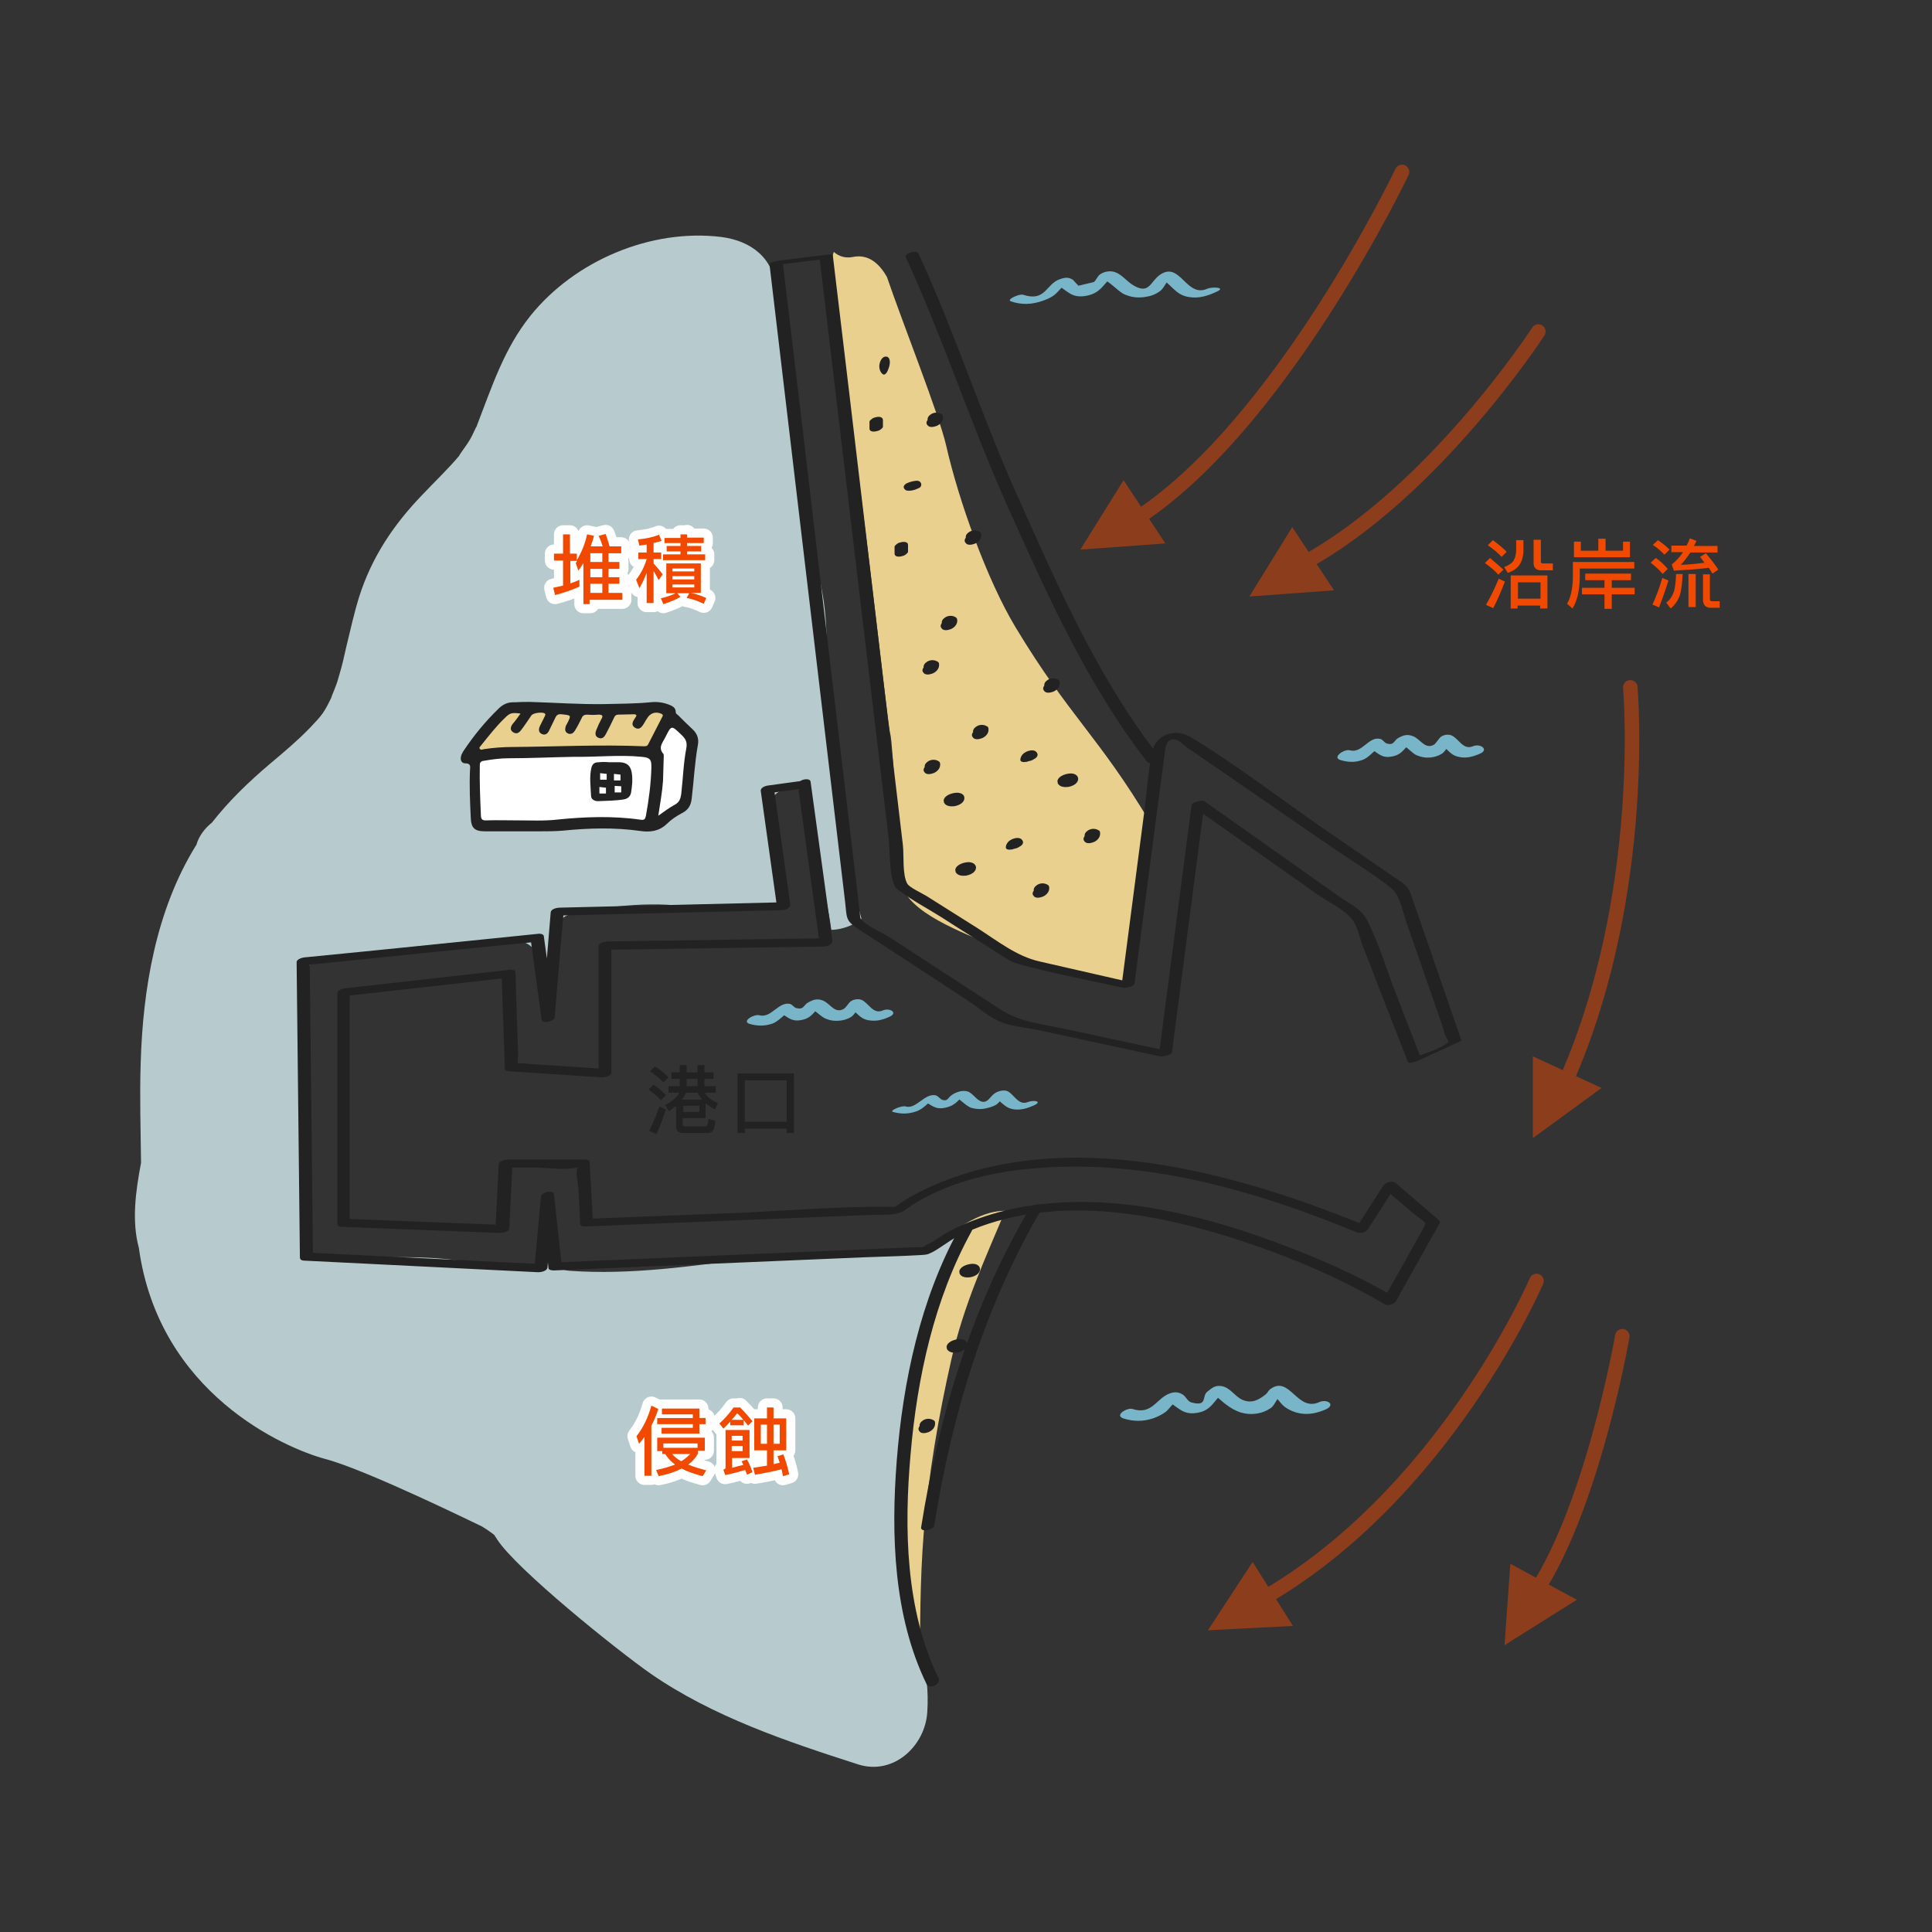 <?xml version="1.0" encoding="utf-8"?>
<!-- Generator: Adobe Illustrator 22.0.1, SVG Export Plug-In . SVG Version: 6.00 Build 0)  -->
<svg version="1.1" id="圖層_1" xmlns="http://www.w3.org/2000/svg" xmlns:xlink="http://www.w3.org/1999/xlink" x="0px" y="0px"
	 viewBox="0 0 531.5 531.5" style="enable-background:new 0 0 531.5 531.5;" xml:space="preserve">
<rect x="0" y="0" width="531.5" height="531.5" fill="#333333" stroke="none"/>
<style type="text/css">
	.st0{fill:#B6CACD;}
	.st1{fill:#FFFFFF;}
	.st2{fill:#E9D08E;}
	.st3{fill:#F14900;}
	.st4{fill:#FFFFFF;stroke:#000000;stroke-miterlimit:10;}
	.st5{fill:#F7F9FD;}
	.st6{fill:#606060;}
	.st7{fill:none;stroke:#F7F9FD;stroke-miterlimit:10;}
	.st8{fill:#222222;}
	.st9{fill:#2E313A;}
	.st10{fill:#F3F9F9;}
	.st11{fill:#141F2A;}
	.st12{fill:#17212C;}
	.st13{fill:#18222D;}
	.st14{fill:#E3EAEB;}
	.st15{fill:#DAE0E1;}
	.st16{fill:#FEFEFD;}
	.st17{fill:#FEFEFB;}
	.st18{fill:none;stroke:#FFFFFF;stroke-miterlimit:10;}
	.st19{enable-background:new    ;}
	.st20{fill:#628E94;}
	.st21{fill:#8CACB1;}
	.st22{fill:#B7CBCE;}
	.st23{fill:#B7CBCE;enable-background:new    ;}
	
		.st24{fill:none;stroke:#222222;stroke-width:12;stroke-linecap:round;stroke-linejoin:round;stroke-miterlimit:10;stroke-dasharray:10;}
	
		.st25{fill:none;stroke:#222222;stroke-width:4;stroke-linecap:round;stroke-linejoin:round;stroke-miterlimit:10;stroke-dasharray:10,20;}
	.st26{fill:#78B5C8;}
	.st27{opacity:0.77;}
	
		.st28{fill:none;stroke:#F14900;stroke-width:4;stroke-linecap:round;stroke-linejoin:round;stroke-miterlimit:10;stroke-dasharray:10,20;}
	.st29{opacity:0.46;}
	.st30{fill:none;stroke:#F14900;stroke-width:4;stroke-linecap:round;stroke-miterlimit:10;}
	.st31{fill:#FFFFFF;enable-background:new    ;}
	.st32{fill:#222222;stroke:#000000;stroke-width:4;stroke-miterlimit:10;}
	.st33{fill:#222222;stroke:#000000;stroke-width:5;stroke-miterlimit:10;}
	.st34{fill:#B6CACD;stroke:#FFFFFF;stroke-width:16;stroke-miterlimit:10;}
	.st35{fill:#CDDBDD;}
	.st36{fill:none;stroke:#F14900;stroke-width:3;stroke-miterlimit:10;}
	.st37{fill:#CF9479;}
	.st38{fill:#FFFFFF;stroke:#FFFFFF;stroke-width:5;stroke-linejoin:round;stroke-miterlimit:10;}
</style>
<g>
	<path class="st2" d="M279.4,172.6c-7.9-13.1-15.7-35-19.1-50c-2-8.7-11.9-33.5-16.3-46.4c-2.1-3.7-5.1-6.4-9.4-5.5
		c-2.1,0.4-3.9-0.2-5.2-1.4c-1.5,3.9-0.9,9.2-0.1,14c6.4,36.5,14.8,115.9,15.6,118.5c0.8,2.5,2.4,37.6,3,40.9
		c1.5,8.5,17.7,14,25,17.4c2,0.9,4,1.7,6,2.5c0.3,0.1,2,0.8,2.9,1.2c0.4,0.2,1.4,0.7,2.1,1.1c1.1,1,21.9,4.8,23.3,5.3
		c7.1,2.4,4.8-46.2,9.3-43.8C302.3,202.6,294.3,197.3,279.4,172.6z"/>
	<path class="st2" d="M311.3,263.5c0.2-0.3,0.3-0.6,0.4-0.9c-1.3-1.7-2.6-3.5-3.9-5.2C309,259.4,310.1,261.4,311.3,263.5z"/>
	<path class="st2" d="M276.4,333.1c-7.4,0-14.4,6-20.4,9.8c-1.4,0.9-2.8,1.1-4,0.8c-2.9,11.4-3.7,24.4-4.1,36.1
		c-0.8,19.5-0.9,56.8,5.2,80.3c0-12.7,0-25.5,1-38.1c1.3-16.3,4.1-32.4,7.6-47.9c3.4-15,9.2-27.6,14.8-40.9
		C276.4,333.1,276.4,333.1,276.4,333.1z"/>
	<path class="st22" d="M247.7,401.2c1.3-8.2,4.9-29.8,8.5-39.9c1.1-9.1,5.8-14.9,9.3-23.5c0.1-0.1,3.5-0.8,3.6-1
		c-1.1,0.6-8.4,3.4-9.6,4c-0.5,2.6-1.9,3.3-5.3,3.3c-17.7,0-29.4-0.3-47,2c-16.7,2.2-33.6,4.7-50.5,3.5c-5.6-0.4-7.1-6.9-4.5-10.2
		c-0.6,0-1.3,0-1.9,0c0.2,0.7,0.2,1.4,0.1,2.1c0.7,3.4-1.2,7.5-5.7,7.5c-1.6,0-2.8-0.5-3.8-1.3c-5.2,0.8-10.9-0.4-16-1.1
		c-11.6-1.4-23.9-0.4-35.7-0.4c-3.6,0-5.5-2.6-5.7-5.4c-0.1-0.5-0.2-1.1-0.2-1.7c0-22.2,1.5-44.4,1.6-66.6c-2-3.4-0.4-9.2,5-9.6
		c13.2-0.9,26.3-2.9,39.5-3.9c5.5-0.4,13.9-2.5,17.8,2.5c2.4,3.1,4,6.8,4.5,10.7c0.1,0,0.3,0,0.4-0.1c0.7-3.8,1.2-7.5,1.4-11.3
		c-2.4-3.1-0.5-8.4,3.5-9.3c11.2-2.4,23.6-3.8,35-1.6c7.9-0.8,15.8-1.1,23.6-0.9c-1.7-8.7-4-17.4-3.9-26.4c0.1-7.7,12.1-7.7,12,0.1
		c-0.2,11.3,3.5,22,5,33.1c1.1,0,2.2-0.2,3.3-0.5c1.9-0.5,3.6-1.4,5-2.5c-0.8-3.2-1.8-6.4-2.7-9.6c-1.6-5.8-2.3-11.7-2.9-17.7
		c-1.4-13.3-2.7-26.6-3.6-39.9c-0.4-6.7-0.2-13.6-1.2-20.3c-0.9-6-2.6-11.8-3.4-17.8c-0.8-5.8-1.6-11.4-3-17.2
		c-1.3-5.4-2.5-10.9-2-16.4c0.1-1.5,0.7-2.7,1.5-3.6l-4.9-27.2c-0.2-1.2-0.7-2.4-1.3-3.4c-0.6-8.6-6.7-13.4-15-14.5
		c-19.4-2.4-40.4,6.5-52.6,21.7c-7.2,9-10.5,19.3-14.6,29.9c-0.1,0.4-0.2,0.6-0.3,0.7c-0.1,0.1-0.1,0.2-0.2,0.4
		c-0.6,1.3-1.2,2.6-2,3.8c-0.4,0.7-2.8,3.9-2.4,3.6c-3.2,3.8-6.8,7.2-10.2,10.8c-7.9,8.2-13.9,17.1-17.4,28.1
		c-1.4,4.5-2.4,9.1-3.5,13.6c-0.6,2.7-1.2,5.4-2,8c-0.3,1.1-0.6,2.1-1,3.1c-0.1,0.4-1.8,4.3-0.9,2.5c-2.3,4.8-2.7,5.2-6.2,8.9
		c-3.4,3.5-7.2,6.7-10.9,9.8c-5.9,5-11.3,10.2-16,16.2c-2,1.6-3.6,3.7-4.3,6.2c0,0,0,0.1-0.1,0.1c-11,17.8-14.6,39.4-15.2,59.9
		c-0.3,9.1,0,18.3,0.1,27.4c-1.5,7.9-2.6,16-0.6,23.4c5.5,40,40.1,55.1,51.4,58.1c11.6,3.1,42.4,18.3,42.5,18.3
		c0.5,0.1,3.9,2.5,3.9,2.6c0.2,0.4,0.5,0.7,0.7,1.1c5.2,8.2,33.2,30.7,42.4,37.1c17.1,11.8,37.4,18.6,57,24.9
		c9.8,3.1,18.5-5.2,19-14.5C256.6,447.9,241.6,439.8,247.7,401.2z"/>
	<g>
		<g>
			<g>
				<path class="st8" d="M225.5,71.2c3.9,33.1,7.9,66.2,11.8,99.3c2.4,19.8,4.7,39.7,7.1,59.5c0.5,4,0.1,9.7,1.6,13.4
					c0.4,1,0.4,0.9,1.5,1.7c3.6,2.7,7.8,4.9,11.6,7.3c5.1,3.3,10.3,6.5,15.4,9.8c1.9,1.2,3.5,2.4,5.7,3c9.4,2.6,19.1,4.4,28.6,6.5
					c0.7,0.2,3.2-0.3,3.3-1.1c1.8-13.5,3.5-27,5.3-40.5c1-7.3,1.9-14.6,2.9-22c0.3-1.9,0.2-5.3,3.2-4.6c0.9,0.2,2.2,1.5,3,2.1
					c13.6,9.3,27.1,18.7,40.7,28c5.1,3.5,10.6,6.8,15.5,10.7c2.5,2,3.1,6.4,4.3,9.7c3.2,9.3,6.5,18.6,9.7,27.9
					c0.4,1.2,0.7,2.9,1.4,3.9c0.2,0.2,0.3,0.7,0.3,0.9c0.1,0.5,1.2-1,0.3-0.2c-2.6,2.3-7.4,3.4-10.6,4.9c0.9-0.1,1.9-0.2,2.8-0.3
					c-2.1-5.5-4.3-11-6.4-16.5c-2.8-7.1-5-14.8-8.5-21.6c-1.5-3-5.1-4.6-7.8-6.5c-7.2-5.1-14.4-10.2-21.6-15.3
					c-5.1-3.6-10.2-7.2-15.3-10.8c-0.6-0.4-3.4,0.3-3.5,1.1c-3,23-6,45.9-9,68.9c1.1-0.4,2.2-0.8,3.3-1.1c-9.5-2-19-4.1-28.5-6.1
					c-6.9-1.5-13.2-2-18.7-5.7c-10.1-6.6-20.3-13.2-30.4-19.8c-1.9-1.2-6.6-3.1-7.8-5.1c-0.1-0.2-0.2-2.1-0.3-2.7
					c-5.2-43.7-10.4-87.4-15.5-131.1c-1.9-15.6-3.7-31.2-5.6-46.9c-0.9,0.4-1.7,0.8-2.6,1.1c4.6-0.6,9.1-1.1,13.7-1.7
					c0.9-0.1,3.9-1.6,1.6-1.3c-4.6,0.6-9.1,1.1-13.7,1.7c-0.4,0.1-2.7,0.4-2.6,1.1c4.6,39.1,9.3,78.2,13.9,117.3
					c2.3,19.4,4.6,38.7,6.9,58.1c0.5,4.2,0,5,3.5,7.3c10,6.5,20,13,30,19.6c2.9,1.9,6,4.7,9.2,6c3.3,1.4,7.5,1.6,11,2.4
					c11,2.4,21.9,4.7,32.9,7.1c0.7,0.1,3.2-0.3,3.3-1.1c3-23,6-45.9,9-68.9c-1.2,0.4-2.3,0.7-3.5,1.1c11.3,8,22.7,16,34,24
					c2.9,2.1,8.3,4.7,10.2,7.4c1.4,1.9,2,5,2.8,7.2c1.6,4,3.2,8.1,4.7,12.1c2.6,6.6,5.1,13.1,7.7,19.7c0.3,0.7,2.4-0.1,2.8-0.3
					c3.7-1.7,7.4-3.4,11.1-5.1c0.1-0.1,0.9-0.4,0.8-0.6c-4.6-13.3-9.2-26.6-13.8-39.9c-1-2.9-2.7-3.5-5.3-5.3
					c-6.4-4.4-12.8-8.8-19.3-13.3c-12-8.3-23.7-17.4-36.2-24.9c-4-2.4-9.4-0.7-10.4,4c-1.2,5.6-1.5,11.6-2.3,17.3
					c-2.1,15.8-4.1,31.7-6.2,47.5c1.1-0.4,2.2-0.8,3.3-1.1c-8.6-2-17.2-3.9-25.8-5.9c-6.3-1.4-11.5-5.6-17.3-9.3
					c-4.6-2.9-9.2-5.8-13.8-8.7c-1.3-0.8-4.8-2.4-5.3-3.4c-1.4-2.4-0.9-7.8-1.2-10.5c-4.9-41.3-9.8-82.6-14.7-123.9
					c-1.5-12.8-3.1-25.7-4.6-38.5C229,69.7,225.4,70.4,225.5,71.2z"/>
			</g>
		</g>
		<g>
			<g>
				<path class="st8" d="M219.5,216c2,14.6,4,29.1,6,43.7c0.8-0.5,1.7-1.1,2.5-1.6c-20.3,0.3-40.5,0.6-60.8,0.9
					c-0.6,0-2.5,0.3-2.5,1.3c0,11.7,0,23.4,0,35.1c0.8-0.4,1.7-0.9,2.5-1.3c-4.1-0.3-8.2-0.5-12.4-0.8c-3-0.2-6.1-0.4-9.1-0.6
					c-0.9-0.1-1.9-0.2-2.8-0.2c-1.2,0.1-1.1-0.5-0.8,0.2c0.5,1.1,0.4-3.4,0.4-3.9c-0.1-2.9-0.2-5.8-0.3-8.6
					c-0.1-4.3-0.3-8.6-0.4-12.8c0-0.6-1.2-0.7-1.6-0.6c-15.1,1.7-30.3,3.4-45.4,5.1c-0.6,0.1-2,0.5-2,1.3c0,21.1,0,42.3,0,63.4
					c0,0.6,0.5,0.9,1.1,0.9c14.6,0.6,29.1,1.1,43.7,1.7c0.7,0,2.4-0.3,2.5-1.3c0.3-6,0.6-12,0.9-18c-0.8,0.4-1.7,0.9-2.5,1.3
					c2.8,0,5.5,0,8.3,0c3.6,0,8.5,0.8,12,0c0.2-0.1,0.8-0.1,1,0c-2.2-0.8-0.6-0.7-1,0.2c-0.5,1.1,0.2,4.1,0.3,5.3
					c0.2,3.4,0.4,6.7,0.5,10.1c0,0.6,1.2,0.6,1.6,0.6c26.3-1.1,52.7-2.1,79-3.2c2.7-0.1,5.9,0.3,8.3-1c0.7-0.4,2.6-1.9,3.9-2.6
					c10.1-5.9,22.1-8.5,33.6-9.3c29.9-2.3,59.9,6.4,87.2,17.7c1,0.4,2.5,0.1,3.1-0.8c2.6-4,5.1-8,7.7-12c-1.1,0.2-2.2,0.4-3.4,0.6
					c2.7,2.3,5.5,4.7,8.2,7c0.9,0.8,3.2,2.1,3.7,3.2c-0.4-1-0.4,0-1.1,1.2c-3.6,6.5-7.2,12.9-10.9,19.4c1-0.3,2.1-0.6,3.1-0.8
					c-10.4-6.1-21.6-11-32.8-15.1c-20.8-7.7-43.8-13.2-66.1-10.2c-5.2,0.7-10.4,1.9-15.4,3.7c-2.6,0.9-5.2,2-7.7,3.3
					c-2.4,1.2-4.7,3.2-7.2,4.2c0.3-0.1,0.2,0.1-0.3,0.3c-0.6,0.2-1.4,0.1-2,0.1c-2.4,0.1-4.7,0.2-7.1,0.3c-17.3,0.7-34.7,1.5-52,2.2
					c-13.4,0.6-26.7,1.1-40.1,1.7c0.5,0.2,1.1,0.4,1.6,0.6c-0.7-6.5-1.4-13-2.1-19.4c-0.1-1.3-3.5-0.5-3.6,0.7
					c-0.6,6.6-1.2,13.2-1.8,19.9c0.8-0.4,1.7-0.9,2.5-1.3c-21.5-1.1-43-2.1-64.5-3.2c0.4,0.3,0.8,0.6,1.1,0.9
					c-0.3-27.1-0.6-54.1-0.9-81.2c-0.7,0.4-1.4,0.9-2,1.3c21.5-2.2,42.9-4.4,64.4-6.5c-0.5-0.2-1.1-0.4-1.6-0.6c1,7.3,2,14.6,3,22
					c0.2,1.3,3.5,0.5,3.6-0.7c0.8-9.7,1.6-19.5,2.5-29.2c-0.8,0.4-1.7,0.9-2.5,1.3c20.8-0.5,41.5-1,62.3-1.5c0.9,0,2.6-0.4,2.5-1.6
					c-1.5-10.7-3-21.4-4.5-32.1c-0.7,0.5-1.3,1.1-2,1.6c3.4-0.5,6.8-0.9,10.2-1.4c1.8-0.2,2.9-2.6,0.4-2.2
					c-3.4,0.5-6.8,0.9-10.2,1.4c-0.8,0.1-2.2,0.6-2,1.6c1.5,10.7,3,21.4,4.5,32.1c0.8-0.5,1.7-1.1,2.5-1.6
					c-20.8,0.5-41.5,1-62.3,1.5c-0.7,0-2.4,0.3-2.5,1.3c-0.8,9.7-1.6,19.5-2.5,29.2c1.2-0.2,2.4-0.5,3.6-0.7c-1-7.3-2-14.6-3-22
					c-0.1-0.6-1.2-0.7-1.6-0.6c-21.5,2.2-42.9,4.4-64.4,6.5c-0.6,0.1-2,0.5-2,1.3c0.3,27.1,0.6,54.1,0.9,81.2c0,0.6,0.5,0.9,1.1,0.9
					c21.5,1.1,43,2.1,64.5,3.2c0.7,0,2.4-0.3,2.5-1.3c0.6-6.6,1.2-13.2,1.8-19.9c-1.2,0.2-2.4,0.5-3.6,0.7c0.7,6.5,1.4,13,2.1,19.4
					c0.1,0.6,1.2,0.6,1.6,0.6c28.3-1.2,56.6-2.4,84.9-3.6c5.1-0.2,10.3-0.3,15.4-0.6c1-0.1,1.8,0,2.8-0.4c2.6-1.1,5-3.3,7.6-4.6
					c2.9-1.5,5.8-2.7,8.9-3.7c22.3-7.2,47.2-2.5,68.9,4.6c13.7,4.5,27.4,10.2,39.9,17.6c0.9,0.5,2.6,0.1,3.1-0.8
					c4-7.1,8-14.3,12-21.4c0.1-0.2,0.2-0.6,0-0.8c-4-3.4-8-6.9-12-10.3c-0.9-0.8-2.7-0.3-3.4,0.6c-2.6,4-5.1,8-7.7,12
					c1-0.3,2.1-0.6,3.1-0.8c-36.1-14.8-82.5-27.8-120.3-10.7c-3,1.4-5.9,2.9-8.6,4.8c-0.4,0.3-1.4,0.8-1.6,1.2
					c0.6-1.2,2.5-0.6-0.3-0.6c-14.2-0.2-28.7,1.1-42.9,1.7c-13.6,0.5-27.2,1.1-40.8,1.6c0.5,0.2,1.1,0.4,1.6,0.6
					c-0.3-5.4-0.6-10.8-0.9-16.3c0-0.5-0.8-0.6-1.1-0.6c-7.1,0-14.3,0-21.4,0c-0.7,0-2.4,0.3-2.5,1.3c-0.3,6-0.6,12-0.9,18
					c0.8-0.4,1.7-0.9,2.5-1.3c-14.6-0.6-29.1-1.1-43.7-1.7c0.4,0.3,0.8,0.6,1.1,0.9c0-21.1,0-42.3,0-63.4c-0.7,0.4-1.4,0.9-2,1.3
					c15.1-1.7,30.3-3.4,45.4-5.1c-0.5-0.2-1.1-0.4-1.6-0.6c0.3,8.6,0.6,17.1,0.9,25.7c0,0.5,0.8,0.6,1.1,0.6
					c8.6,0.6,17.1,1.1,25.7,1.7c0.6,0,2.5-0.4,2.5-1.3c0-11.7,0-23.4,0-35.1c-0.8,0.4-1.7,0.9-2.5,1.3c20.3-0.3,40.5-0.6,60.8-0.9
					c0.9,0,2.6-0.4,2.5-1.6c-2-14.6-4-29.1-6-43.7C222.9,213.7,219.3,214.5,219.5,216z"/>
			</g>
		</g>
		<g>
			<g>
				<path class="st8" d="M249.2,70.8c10.4,22.6,18,46.3,28.2,69c11,24.4,21.7,48.5,38.2,69.8c0.7,1,4.2-0.3,3.3-1.4
					c-16.8-21.6-27.6-46.3-38.7-71.1c-10-22.1-17.3-45.2-27.5-67.3C252.2,68.6,248.7,69.7,249.2,70.8L249.2,70.8z"/>
			</g>
		</g>
		<g>
			<g>
				<path class="st8" d="M283.4,332.2c-16,27-25.1,57.1-30,88c-0.2,1.4,3.4,0.8,3.6-0.5c4.9-30.7,13.9-60.6,29.8-87.5
					C287.6,330.9,284,331.2,283.4,332.2L283.4,332.2z"/>
			</g>
		</g>
		<g>
			<g>
				<path class="st8" d="M263.8,338.2c-10.6,19.2-15.4,41.9-17.1,63.6c-1.6,20.4-0.9,42.8,8.2,61.5c0.7,1.5,4.1,0.1,3.3-1.6
					c-9.1-18.7-9.5-41.3-7.7-61.6c1.8-21,6.5-42.8,16.8-61.4C268.3,336.9,264.6,336.8,263.8,338.2L263.8,338.2z"/>
			</g>
		</g>
	</g>
	<g class="st19">
		<g>
			<path class="st26" d="M278.1,82.9c2.9,1,5.7,0.9,8.6-0.1c0.9-0.3,1.9-0.7,2.7-1.2c1.6-0.9,2.8-3.1,4.4-3.8
				c-1.1,0.1-2.2,0.3-3.3,0.4c3.2,1.7,4.1,3.9,8.2,3.2c4.2-0.7,4.8-3.3,7.7-5.8c-1.1,0.4-2.2,0.7-3.4,1.1c2,0.3,4.5,3.5,6.4,4.3
				c1.9,0.8,3.6,1,5.6,0.7c1.5-0.2,2.9-0.7,4.1-1.6c1.3-0.9,2.1-3.5,3.3-4c-1.1,0.1-2.2,0.3-3.3,0.4c3.1,1.5,4.1,4.6,7.9,5.2
				c2.7,0.5,5.3-0.3,7.8-1.5c2.6-1.2-1.4-1.3-2.6-0.8c-5.9,2.7-7.5-7.7-13.1-3.8c-2.7,1.9-2.9,5.5-7.3,2.9c-1.9-1.1-3.4-3.4-5.7-3.8
				c-1.2-0.2-2.5,0.1-3.5,0.8c-0.7,0.5-1.1,1.7-1.7,2.1c-1.4,0.3-2.8,0.7-4.2,1c-0.5-0.5-1-1-1.5-1.6c-1.2-0.8-2.2-0.7-3.6-0.2
				c-3.9,1.3-3.9,6.3-10.1,4.3C280.6,80.7,276.7,82.4,278.1,82.9L278.1,82.9z"/>
		</g>
	</g>
	<g class="st19">
		<g>
			<path class="st26" d="M309,390.2c2.8,0.9,5.5,0.9,8.2,0c1.2-0.4,2.4-1,3.5-1.8c1-0.8,2-2.5,3.1-3c-0.9,0-1.7,0.1-2.6,0.1
				c3,1.6,4.1,3.8,8,3.2c4.1-0.6,4.6-3.3,7.4-5.7c-0.9,0.3-1.7,0.6-2.6,0.9c0.7,0.1,2.4,1.9,3.2,2.4c1.3,1,2.6,1.8,4.2,2.3
				c1.4,0.4,2.8,0.5,4.2,0.3c1.5-0.2,3-0.8,4.2-1.7c0.9-0.7,2-3.4,2.7-3.7c-0.9,0-1.7,0.1-2.6,0.1c1.4,0.7,2.3,2.5,3.5,3.4
				c1.2,0.9,2.6,1.5,4.1,1.8c2.6,0.5,5-0.1,7.3-1.1c2.7-1.3,0.3-2.9-1.8-2c-6.2,2.9-8.2-7.6-13.6-3.5c-0.5,0.4-0.7,1-1.2,1.4
				c-1.9,1.5-3.8,2.6-6.4,1.5c-2.2-1-3.4-3.5-5.9-3.8c-1.7-0.2-2.4,0.5-3.7,1.5c-1.7,1.2,0.2,4.3-4.5,3c-1-0.3-1.5-1.7-2.4-2.2
				c-1.2-0.7-2.1-0.7-3.4-0.3c-3.8,1.3-4.9,6.1-10.4,4.3C310.1,387.2,306.5,389.3,309,390.2L309,390.2z"/>
		</g>
	</g>
	<g class="st19">
		<g>
			<path class="st26" d="M368.8,209.1c2,0.6,3.9,0.7,5.9,0c2.1-0.7,3-2.6,4.8-3.3c-0.9,0-1.7,0.1-2.6,0.1c2.4,1.3,3.1,2.8,6.1,2.2
				c2.8-0.5,3.4-2.4,5.3-4c-0.9,0.3-1.7,0.6-2.6,0.9c1.1,0.1,2.9,2.4,4.1,2.8c1.2,0.5,2.3,0.7,3.6,0.6c1.1-0.1,2.2-0.4,3.2-1
				c1.2-0.8,1.6-2.2,2.6-3c-1,0.1-2.1,0.2-3.1,0.3c2.1,1,2.5,2.9,5.1,3.5c2.1,0.5,3.9,0,5.8-0.8c2.8-1.1,0.3-3-1.8-2.1
				c-2.6,1.1-3.8-1.9-5.7-2.9c-0.9-0.5-2.3-0.3-3.1,0.3c-0.6,0.5-1.3,1.7-1.8,2.1c-2.5,1.5-3.7-1.3-5.7-2.2
				c-1.7-0.7-2.7-0.4-4.2,0.4c-1.3,0.7-1.1,2.2-3.3,1.5c-0.5-0.2-1-1-1.6-1.2c-3.3-0.9-5,4.1-8.5,3.1
				C369.8,206,366.3,208.4,368.8,209.1L368.8,209.1z"/>
		</g>
	</g>
	<g class="st19">
		<g>
			<path class="st26" d="M206.3,281.7c2.1,0.6,4.1,0.6,6.2-0.1c1.7-0.6,3.6-2.9,4.5-3.2c-0.9,0-1.7,0.1-2.6,0.1
				c2.3,1.2,3.2,2.7,6.1,2.1c2.8-0.5,3.4-2.3,5.3-4c-1,0.3-2,0.5-3.1,0.8c1.4,0.2,3.1,2.4,4.6,2.9c1.2,0.5,2.3,0.6,3.6,0.5
				c1.1-0.1,2.2-0.4,3.2-1c1.2-0.8,1.6-2.2,2.6-3c-1,0.1-2.1,0.3-3.1,0.4c2.2,1.1,2.7,3.1,5.5,3.5c2,0.3,3.6-0.1,5.4-0.9
				c2.8-1.1,0.3-2.7-1.7-1.8c-2.6,1.1-3.8-2-5.7-2.9c-0.9-0.4-2.3-0.2-3.1,0.4c-0.6,0.5-1.3,1.7-1.8,2c-2.5,1.5-3.7-1.3-5.7-2.2
				c-1.6-0.7-2.8-0.3-4.2,0.5c-1.3,0.7-1.1,2.1-3.3,1.5c-0.5-0.1-1-0.9-1.6-1.1c-3.2-0.8-5.2,4-8.5,3.1
				C207.5,278.9,203.8,281,206.3,281.7L206.3,281.7z"/>
		</g>
	</g>
	<path class="st8" d="M263.7,368.4c-1.1,0.1-3.1,0.7-3.3,2.1c0,0.1,0,0.2,0.1,0.3c0,0.1-0.1,0.2,0,0.3c0.5,1,1.8,1.1,2.8,1
		c1.2-0.2,2.9-0.9,2.8-2.4C265.9,368.6,264.6,368.3,263.7,368.4z"/>
	<path class="st8" d="M267.2,347.7c-1.1,0.1-3.1,0.7-3.3,2.1c0,0.1,0,0.2,0.1,0.3c0,0.1-0.1,0.2,0,0.3c0.5,1,1.8,1.1,2.8,1
		c1.2-0.2,2.9-0.9,2.8-2.4C269.4,347.9,268.2,347.6,267.2,347.7z"/>
	<path class="st8" d="M266.1,237.2c-1.1,0.1-3.1,0.7-3.3,2.1c0,0.1,0,0.2,0.1,0.3c0,0.1-0.1,0.2,0,0.3c0.5,1,1.8,1.1,2.8,1
		c1.2-0.2,2.9-0.9,2.8-2.4C268.3,237.4,267,237.1,266.1,237.2z"/>
	<path class="st8" d="M262.9,218.1c-1.1,0.1-3.1,0.7-3.3,2.1c0,0.1,0,0.2,0.1,0.3c0,0.1-0.1,0.2,0,0.3c0.5,1,1.8,1.1,2.8,1
		c1.2-0.2,2.9-0.9,2.8-2.4C265.2,218.3,263.9,218,262.9,218.1z"/>
	<path class="st8" d="M294.2,212.8c-1.1,0.1-3.1,0.7-3.3,2.1c0,0.1,0,0.2,0.1,0.3c0,0.1-0.1,0.2,0,0.3c0.5,1,1.8,1.1,2.8,1
		c1.2-0.2,2.9-0.9,2.8-2.4C296.4,213,295.2,212.7,294.2,212.8z"/>
	<path class="st8" d="M256.8,390.7c-1-0.6-2.3-0.5-3.2,0.3c-0.4,0.3-0.7,0.8-0.6,1.3c-0.3,0.4-0.5,0.9-0.1,1.4
		c0.5,0.8,1.7,0.6,2.5,0.3c0.8-0.3,1.6-1,1.8-1.9C257.3,391.5,257.3,390.9,256.8,390.7z"/>
	<path class="st8" d="M258.2,209.4c-1-0.6-2.3-0.5-3.2,0.3c-0.4,0.3-0.7,0.8-0.6,1.3c-0.3,0.4-0.5,0.9-0.1,1.4
		c0.5,0.8,1.7,0.6,2.5,0.3c0.8-0.3,1.6-1,1.8-1.9C258.7,210.2,258.7,209.7,258.2,209.4z"/>
	<path class="st8" d="M262.9,169.8c-1-0.6-2.3-0.5-3.2,0.3c-0.4,0.3-0.7,0.8-0.6,1.3c-0.3,0.4-0.5,0.9-0.1,1.4
		c0.5,0.8,1.7,0.6,2.5,0.3c0.8-0.3,1.6-1,1.8-1.9C263.4,170.7,263.4,170.1,262.9,169.8z"/>
	<path class="st8" d="M269.5,146.3c-1-0.6-2.3-0.5-3.2,0.3c-0.4,0.3-0.7,0.8-0.6,1.3c-0.3,0.4-0.5,0.9-0.1,1.4
		c0.5,0.8,1.7,0.6,2.5,0.3c0.8-0.3,1.6-1,1.8-1.9C269.9,147.1,270,146.5,269.5,146.3z"/>
	<path class="st8" d="M302.2,228.4c-1-0.6-2.3-0.5-3.2,0.3c-0.4,0.3-0.7,0.8-0.6,1.3c-0.3,0.4-0.5,0.9-0.1,1.4
		c0.5,0.8,1.7,0.6,2.5,0.3c0.8-0.3,1.6-1,1.8-1.9C302.7,229.2,302.7,228.6,302.2,228.4z"/>
	<path class="st8" d="M257.9,182c-1-0.6-2.3-0.5-3.2,0.3c-0.4,0.3-0.7,0.8-0.6,1.3c-0.3,0.4-0.5,0.9-0.1,1.4
		c0.5,0.8,1.7,0.6,2.5,0.3c0.8-0.3,1.6-1,1.8-1.9C258.4,182.8,258.4,182.2,257.9,182z"/>
	<path class="st8" d="M259,113.9c-1-0.6-2.3-0.5-3.2,0.3c-0.4,0.3-0.7,0.8-0.6,1.3c-0.3,0.4-0.5,0.9-0.1,1.4
		c0.5,0.8,1.7,0.6,2.5,0.3c0.8-0.3,1.6-1,1.8-1.9C259.4,114.8,259.5,114.2,259,113.9z"/>
	<path class="st8" d="M291.1,187c-1-0.6-2.3-0.5-3.2,0.3c-0.4,0.3-0.7,0.8-0.6,1.3c-0.3,0.4-0.5,0.9-0.1,1.4
		c0.5,0.8,1.7,0.6,2.5,0.3c0.8-0.3,1.6-1,1.8-1.9C291.5,187.9,291.6,187.3,291.1,187z"/>
	<path class="st8" d="M271.5,199.8c-1-0.6-2.3-0.5-3.2,0.3c-0.4,0.3-0.7,0.8-0.6,1.3c-0.3,0.4-0.5,0.9-0.1,1.4
		c0.5,0.8,1.7,0.6,2.5,0.3c0.8-0.3,1.6-1,1.8-1.9C272,200.6,272,200,271.5,199.8z"/>
	<path class="st8" d="M288.2,243.4c-1-0.6-2.3-0.5-3.2,0.3c-0.4,0.3-0.7,0.8-0.6,1.3c-0.3,0.4-0.5,0.9-0.1,1.4
		c0.5,0.8,1.7,0.6,2.5,0.3c0.8-0.3,1.6-1,1.8-1.9C288.7,244.2,288.7,243.7,288.2,243.4z"/>
	<path class="st8" d="M281.2,231.1c-0.7-1-2.4-0.5-3.2,0c-0.7,0.4-1.2,1.1-1.3,1.9c-0.1,0.8,1,0.8,1.5,0.7c0.3,0,0.5-0.1,0.8-0.2
		c0.6-0.1,1.1-0.3,1.5-0.6C281.2,232.6,281.8,231.8,281.2,231.1z"/>
	<path class="st8" d="M285.2,207c-0.7-1-2.4-0.5-3.2,0c-0.7,0.4-1.2,1.1-1.3,1.9c-0.1,0.8,1,0.8,1.5,0.7c0.3,0,0.5-0.1,0.8-0.2
		c0.6-0.1,1.1-0.3,1.5-0.6C285.2,208.5,285.8,207.7,285.2,207z"/>
	<path class="st8" d="M243.6,98.1c-1.2,0.1-1.7,1.8-1.7,2.7c0,0.8,0.3,1.6,0.9,2.1c0.6,0.5,1.2-0.4,1.4-0.9c0.1-0.2,0.2-0.5,0.3-0.8
		c0.2-0.5,0.3-1.1,0.3-1.6C244.8,98.9,244.5,98,243.6,98.1z"/>
	<path class="st8" d="M253.4,133c-0.3-0.8-1.1-0.8-1.7-0.7c-0.7,0.1-1.5,0.3-2.1,0.6c-0.3,0.1-0.6,0.3-0.8,0.6
		c-0.4,0.4-0.1,1,0.3,1.3c0.3,0.2,0.7,0.2,1,0.2c0.9,0,1.8-0.3,2.6-0.7C253.1,134.2,253.6,133.7,253.4,133z"/>
	<path class="st8" d="M241.3,114.7c-0.5,0.1-1,0.2-1.4,0.5c-0.2,0.2-0.7,0.5-0.7,0.8v1.9c0,0.8,0.9,0.9,1.6,0.8
		c0.5-0.1,1-0.2,1.4-0.5c0.2-0.2,0.7-0.5,0.7-0.8v-1.9C242.8,114.7,241.9,114.6,241.3,114.7z"/>
	<path class="st8" d="M248.2,149.1c-0.5,0.1-1,0.2-1.4,0.5c-0.2,0.2-0.7,0.5-0.7,0.8v1.9c0,0.8,0.9,0.9,1.6,0.8
		c0.5-0.1,1-0.2,1.4-0.5c0.2-0.2,0.7-0.5,0.7-0.8v-1.9C249.8,149.1,248.8,149,248.2,149.1z"/>
	<g class="st29">
		<g>
			<path class="st30" d="M448.5,189.1c0,0,5.5,62.4-21.1,115.5"/>
			<polygon class="st3" points="440.6,299.3 421.7,290.6 421.7,313.1 			"/>
		</g>
		<g>
			<path class="st30" d="M422.7,352.4c0,0-25.3,59-75.9,87.7"/>
			<polygon class="st3" points="355.7,447.3 344.6,429.7 332.3,448.5 			"/>
		</g>
		<g>
			<path class="st30" d="M446.3,367.6c0,0-8.4,48.9-25.3,72.5"/>
			<polygon class="st3" points="433.8,440.1 415.5,430.2 413.9,452.6 			"/>
		</g>
		<g>
			<path class="st30" d="M423.2,91.2c0,0-28.7,44.3-64.9,63.9"/>
			<polygon class="st3" points="367,162.4 355.5,145 343.7,164.1 			"/>
		</g>
		<g>
			<path class="st30" d="M385.7,47.3c0,0-33.7,70.8-74.2,96.1"/>
			<polygon class="st3" points="320.6,149.5 309.1,132.1 297.2,151.2 			"/>
		</g>
	</g>
	<g>
		<path class="st3" d="M413.6,156.7l-1.4,1.4c-0.9-1-2.1-2.1-3.7-3.2l1.4-1.4C411.3,154.7,412.5,155.7,413.6,156.7z M414,160
			c-1,2.6-2,5-3.2,7.3l-2-0.9c1.3-2.3,2.5-4.7,3.5-7.2L414,160z M414.5,151.8l-1.4,1.4c-0.9-1-2.2-2.1-3.8-3.2l1.4-1.4
			C412.2,149.7,413.5,150.8,414.5,151.8z M419.1,148.6v2.7c0,1.7-0.4,3.1-1.1,4.1c-0.7,1-1.7,1.7-3.2,2.2l-1-1.6
			c1.3-0.5,2.2-1.1,2.6-1.8c0.4-0.7,0.7-1.7,0.7-2.9v-2.7H419.1z M425.7,167.4h-2v-0.8h-6.2v0.8h-1.9v-9.1h10.1V167.4z M423.8,164.7
			v-4.5h-6.2v4.5H423.8z M423.9,148.6v5.9c0,0.4,0.2,0.5,0.7,0.5h2.6v1.9H424c-1.4,0-2.1-0.7-2.1-2v-6.4H423.9z"/>
		<path class="st3" d="M449.6,156.4h-15v2.8c-0.1,3.4-0.7,6.1-2,8.2l-1.5-1.3c1-1.7,1.5-4,1.6-6.9v-4.6h16.9V156.4z M441.7,148.2
			v3.3h4.8V149h1.9v4.3h-15.4V149h1.9v2.5h4.8v-3.3H441.7z M448.7,157.8v1.8h-5.3v2.1h6.3v1.8h-6.3v4h-2v-4h-6.2v-1.8h6.2v-2.1h-5.3
			v-1.8H448.7z"/>
		<path class="st3" d="M458.8,156.5l-1.4,1.4c-0.8-1-1.9-2-3.3-3.1l1.4-1.3C456.9,154.4,457.9,155.5,458.8,156.5z M459,159.7
			c-0.8,2.6-1.7,5.1-2.6,7.4l-1.8-0.8c1.1-2.4,2-4.8,2.7-7.3L459,159.7z M459.3,151.2l-1.4,1.4c-0.8-0.8-1.8-1.8-3.2-2.7l1.4-1.3
			C457.3,149.4,458.4,150.3,459.3,151.2z M462.9,157.9c-0.1,2.7-0.4,4.7-0.8,6c-0.5,1.3-1.3,2.5-2.5,3.5l-1.2-1.6
			c1-0.8,1.6-1.7,2-2.8c0.4-1,0.6-2.7,0.7-5.1H462.9z M466.7,148.8c-0.2,0.5-0.5,1-0.7,1.4h6.5v1.8H465c-0.8,1.3-1.7,2.4-2.6,3.4
			c2.2-0.1,4.4-0.3,6.5-0.6c-0.4-0.5-0.8-1.1-1.2-1.6l1.6-1c1.4,1.7,2.6,3.2,3.4,4.5l-1.6,1.1c-0.3-0.5-0.6-1-1-1.6
			c-3.1,0.4-6.3,0.6-9.6,0.8l-0.6-1.7c1.1-0.9,2.2-2,3.1-3.4h-3.2v-1.8h4.2c0.3-0.6,0.6-1.3,0.9-2L466.7,148.8z M466.5,157.9v9.1h-2
			v-9.1H466.5z M468.5,164.9v-6.9h1.9v6.7c0,0.4,0.1,0.7,0.5,0.7h2.2v1.8h-2.7C469.1,167.1,468.5,166.3,468.5,164.9z"/>
	</g>
	<g class="st19">
		<g>
			<path class="st26" d="M245.7,305.9c2.1,0.6,4.1,0.6,6.2-0.1c2.3-0.7,3.4-2.7,5.3-3.5c-1.1,0.1-2.2,0.3-3.3,0.4
				c2.4,1.3,3.3,2.7,6.3,2c3-0.7,3.5-2.3,5.6-4.1c-1.3,0.3-2.5,0.7-3.8,1c1.9,0.2,3.4,2.6,5.3,3.2c1.2,0.3,2.3,0.4,3.5,0.2
				c1-0.2,2.2-0.5,3.1-1c1.4-0.8,1.7-2.3,2.9-3.1c-1.2,0.2-2.5,0.4-3.7,0.7c2.3,1.1,3.1,3.3,6,3.6c1.8,0.2,3.5-0.3,5.1-1
				c2.9-1.2,0.2-1.7-1.5-1c-2.5,1-3.8-2.2-5.5-3c-1-0.5-2.9,0-3.7,0.7c-1.1,0.8-1.7,2.4-3.2,2.2c-1.5-0.2-2.6-2.3-4-2.8
				c-1.5-0.5-3.2,0.1-4.4,0.9c-1.2,0.8-1.1,1.8-2.6,1.4c-0.7-0.2-1.1-1.1-2-1.3c-3-0.5-5.3,3.9-8.1,3.1
				C248.2,304,244.4,305.6,245.7,305.9L245.7,305.9z"/>
		</g>
	</g>
	<g>
		<g>
			<path class="st8" d="M183.2,301.3l-1.4,1.4c-0.8-1-2-1.9-3.4-3l1.4-1.3C181.2,299.3,182.3,300.3,183.2,301.3z M183.2,305.2
				c-0.8,2.4-1.6,4.7-2.6,6.8l-2-0.9c1.1-2.2,2-4.4,2.8-6.7L183.2,305.2z M183.9,296.4l-1.4,1.4c-0.9-1-2.1-2-3.7-3.1l1.4-1.3
				C181.7,294.3,182.9,295.3,183.9,296.4z M187,295v-2h1.9v2h3v-2h1.9v2h2.5v1.8h-2.5v2h3.1v1.8h-3.1c0.8,1.2,2.1,2.2,3.7,2.9
				l-0.8,1.7c-1-0.5-1.9-1.1-2.6-1.7v4.1h-6.3v1.6c0,0.5,0.3,0.7,0.8,0.7h5.3c0.4,0,0.6-0.2,0.7-0.4c0.1-0.2,0.2-0.8,0.3-1.7
				l1.9,0.6c-0.1,1-0.3,1.8-0.4,2.2c-0.3,0.7-0.9,1.1-1.8,1.1H188c-1.3,0-2-0.6-2-1.8v-5.7c-0.6,0.5-1.3,1-2,1.5l-1-1.7
				c1.9-1,3.2-2.2,3.9-3.4h-3v-1.8h3.1v-2h-2.3V295H187z M193.2,302.5c-0.5-0.6-1-1.2-1.3-1.9h-3.2c-0.3,0.7-0.7,1.3-1.1,1.9H193.2z
				 M192.4,305.9v-1.7h-4.4v1.7H192.4z M191.9,298.8v-2h-3v2H191.9z"/>
			<path class="st8" d="M218.4,311.7h-2v-1.2h-11.5v1.2h-2v-16.4h15.5V311.7z M216.4,308.6v-11.4h-11.5v11.4H216.4z"/>
		</g>
	</g>
	<g>
		<g>
			<path class="st38" d="M162.4,166.2h-1.9v-11.3c-0.4,0.7-0.9,1.4-1.4,2.1l-0.7-2.1c0.1-0.2,0.2-0.4,0.4-0.6h-1.9v6.2
				c0.9-0.3,1.7-0.6,2.5-1v1.9c-2.1,0.9-4.3,1.7-6.7,2.3l-0.5-2c0.9-0.2,1.8-0.4,2.7-0.6v-6.9h-2.5v-1.9h2.5v-5.3h1.9v5.3h1.9v1.8
				c1.3-2.2,2.3-4.6,2.8-7.1l1.9,0.4c-0.2,1-0.6,2-0.9,2.9h3.3c-0.3-1-0.7-2-1.1-2.9l1.9-0.5c0.5,1.3,0.8,2.4,1.1,3.4h3.2v1.9h-3.5
				v2.4h3v1.9h-3v2.3h3v1.8h-3v2.5h3.8v1.9h-9V166.2z M162.4,152.2v2.4h3.3v-2.4H162.4z M162.4,158.8h3.3v-2.3h-3.3V158.8z
				 M162.4,163.1h3.3v-2.5h-3.3V163.1z"/>
			<path class="st38" d="M177.9,152.1v-2.3c-0.7,0.1-1.3,0.2-2,0.3l-0.4-1.7c2.2-0.2,4.1-0.6,5.8-1.3l0.7,1.7
				c-0.7,0.2-1.4,0.4-2.2,0.6v2.6h2.1v1.8h-2.1v1.2c0.8,0.9,1.7,1.9,2.5,3l-1.1,1.6c-0.5-1-1-1.9-1.4-2.5v8.8h-1.9v-8.3
				c-0.6,1.5-1.2,2.9-2,4.2l-0.9-2.3c1.3-1.7,2.3-3.6,2.9-5.7h-2.3v-1.8H177.9z M192.8,154.9v8.2h-2.7c1.4,0.3,2.8,0.8,4.2,1.4
				l-0.7,1.6c-1.5-0.7-3-1.3-4.7-1.6l0.7-1.3h-3.3l0.9,1c-1.3,0.8-2.9,1.4-4.7,2l-0.7-1.6c1.7-0.4,3-0.9,4.1-1.4h-2.6v-8.2H192.8z
				 M189,146.9v1h4.6v1.5H189v0.8h3.9v1.5H189v0.8h5v1.6h-11.6v-1.6h4.8v-0.8h-3.8v-1.5h3.8v-0.8h-4.4V148h4.4v-1H189z M191,157.2
				v-0.8h-6v0.8H191z M191,159.4v-0.9h-6v0.9H191z M191,160.8h-6v0.8h6V160.8z"/>
		</g>
		<g>
			<g>
				<path class="st3" d="M162.4,166.2h-1.9v-11.3c-0.4,0.7-0.9,1.4-1.4,2.1l-0.7-2.1c0.1-0.2,0.2-0.4,0.4-0.6h-1.9v6.2
					c0.9-0.3,1.7-0.6,2.5-1v1.9c-2.1,0.9-4.3,1.7-6.7,2.3l-0.5-2c0.9-0.2,1.8-0.4,2.7-0.6v-6.9h-2.5v-1.9h2.5v-5.3h1.9v5.3h1.9v1.8
					c1.3-2.2,2.3-4.6,2.8-7.1l1.9,0.4c-0.2,1-0.6,2-0.9,2.9h3.3c-0.3-1-0.7-2-1.1-2.9l1.9-0.5c0.5,1.3,0.8,2.4,1.1,3.4h3.2v1.9h-3.5
					v2.4h3v1.9h-3v2.3h3v1.8h-3v2.5h3.8v1.9h-9V166.2z M162.4,152.2v2.4h3.3v-2.4H162.4z M162.4,158.8h3.3v-2.3h-3.3V158.8z
					 M162.4,163.1h3.3v-2.5h-3.3V163.1z"/>
				<path class="st3" d="M177.9,152.1v-2.3c-0.7,0.1-1.3,0.2-2,0.3l-0.4-1.7c2.2-0.2,4.1-0.6,5.8-1.3l0.7,1.7
					c-0.7,0.2-1.4,0.4-2.2,0.6v2.6h2.1v1.8h-2.1v1.2c0.8,0.9,1.7,1.9,2.5,3l-1.1,1.6c-0.5-1-1-1.9-1.4-2.5v8.8h-1.9v-8.3
					c-0.6,1.5-1.2,2.9-2,4.2l-0.9-2.3c1.3-1.7,2.3-3.6,2.9-5.7h-2.3v-1.8H177.9z M192.8,154.9v8.2h-2.7c1.4,0.3,2.8,0.8,4.2,1.4
					l-0.7,1.6c-1.5-0.7-3-1.3-4.7-1.6l0.7-1.3h-3.3l0.9,1c-1.3,0.8-2.9,1.4-4.7,2l-0.7-1.6c1.7-0.4,3-0.9,4.1-1.4h-2.6v-8.2H192.8z
					 M189,146.9v1h4.6v1.5H189v0.8h3.9v1.5H189v0.8h5v1.6h-11.6v-1.6h4.8v-0.8h-3.8v-1.5h3.8v-0.8h-4.4V148h4.4v-1H189z M191,157.2
					v-0.8h-6v0.8H191z M191,159.4v-0.9h-6v0.9H191z M191,160.8h-6v0.8h6V160.8z"/>
			</g>
		</g>
	</g>
	<g>
		<g>
			<path class="st38" d="M181.1,387.6c-0.5,1.6-1.1,3.1-1.9,4.6v13.8h-1.9v-10.7c-0.5,0.7-1,1.3-1.5,1.9l-0.7-2.1
				c1.9-2.4,3.2-5.2,4.1-8.4L181.1,387.6z M193.8,399.1H192v0.8c-0.6,1.1-1.5,2.2-2.7,3c1.4,0.6,3.1,1.1,5,1.6l-1,1.6
				c-2.3-0.6-4.3-1.3-5.8-2.1c-1.7,0.9-3.8,1.6-6.3,2.1l-0.7-1.7c2-0.4,3.7-0.9,5.2-1.5c-1.2-0.9-2.1-1.9-2.7-2.9h-0.8v-0.8h-1.4
				v-3.7h13.1V399.1z M190.6,390.2v-1.1h-8.5v-1.6h10.3v2.6h1.7v1.7h-1.7v2.6H182v-1.6h8.6v-1h-9.8v-1.7H190.6z M191.9,398.3v-1.2
				h-9.4v1.2H191.9z M187.4,402c1-0.6,1.8-1.3,2.5-2h-5C185.5,400.7,186.3,401.4,187.4,402z"/>
			<path class="st38" d="M203.5,387.1c1.2,1.2,2.4,2.5,3.5,3.9l-1.2,1.2c-0.5-0.6-0.9-1.1-1.2-1.5v1.4h-3.7v-1
				c-0.6,0.6-1.2,1.3-1.9,1.9l-1.1-1.4c1.4-1.2,2.7-2.7,3.9-4.4H203.5z M207,405l-1.5,0.7c-0.2-0.5-0.3-0.9-0.5-1.3
				c-1.7,0.5-3.5,1-5.5,1.4l-0.5-1.5c0.4-0.1,0.6-0.3,0.6-0.5v-10.4h6.6v7.7h-4.8v2.7c1.1-0.3,2.2-0.6,3.1-0.8
				c-0.2-0.4-0.3-0.7-0.5-1l1.5-0.5C206,402.4,206.6,403.7,207,405z M204.3,395h-3v1.3h3V395z M201.3,399.2h3v-1.4h-3V399.2z
				 M204.5,390.6c-0.6-0.7-1.2-1.4-1.7-1.8c-0.5,0.6-1,1.2-1.5,1.8H204.5z M211,390.2v-3h1.8v3h3.5v8.8h-3.5v3.8
				c0.6-0.1,1.1-0.3,1.7-0.4c-0.2-0.6-0.4-1.2-0.6-1.8l1.6-0.5c0.6,1.6,1.2,3.4,1.6,5.5l-1.7,0.5c-0.1-0.7-0.3-1.3-0.4-1.9
				c-2.3,0.6-4.8,1.1-7.3,1.5l-0.5-1.9c1.3-0.2,2.5-0.4,3.8-0.6V399h-3.5v-8.8H211z M211,391.9h-1.7v5.3h1.7V391.9z M214.5,391.9
				h-1.7v5.3h1.7V391.9z"/>
		</g>
		<g>
			<g>
				<path class="st3" d="M181.1,387.6c-0.5,1.6-1.1,3.1-1.9,4.6v13.8h-1.9v-10.7c-0.5,0.7-1,1.3-1.5,1.9l-0.7-2.1
					c1.9-2.4,3.2-5.2,4.1-8.4L181.1,387.6z M193.8,399.1H192v0.8c-0.6,1.1-1.5,2.2-2.7,3c1.4,0.6,3.1,1.1,5,1.6l-1,1.6
					c-2.3-0.6-4.3-1.3-5.8-2.1c-1.7,0.9-3.8,1.6-6.3,2.1l-0.7-1.7c2-0.4,3.7-0.9,5.2-1.5c-1.2-0.9-2.1-1.9-2.7-2.9h-0.8v-0.8h-1.4
					v-3.7h13.1V399.1z M190.6,390.2v-1.1h-8.5v-1.6h10.3v2.6h1.7v1.7h-1.7v2.6H182v-1.6h8.6v-1h-9.8v-1.7H190.6z M191.9,398.3v-1.2
					h-9.4v1.2H191.9z M187.4,402c1-0.6,1.8-1.3,2.5-2h-5C185.5,400.7,186.3,401.4,187.4,402z"/>
				<path class="st3" d="M203.5,387.1c1.2,1.2,2.4,2.5,3.5,3.9l-1.2,1.2c-0.5-0.6-0.9-1.1-1.2-1.5v1.4h-3.7v-1
					c-0.6,0.6-1.2,1.3-1.9,1.9l-1.1-1.4c1.4-1.2,2.7-2.7,3.9-4.4H203.5z M207,405l-1.5,0.7c-0.2-0.5-0.3-0.9-0.5-1.3
					c-1.7,0.5-3.5,1-5.5,1.4l-0.5-1.5c0.4-0.1,0.6-0.3,0.6-0.5v-10.4h6.6v7.7h-4.8v2.7c1.1-0.3,2.2-0.6,3.1-0.8
					c-0.2-0.4-0.3-0.7-0.5-1l1.5-0.5C206,402.4,206.6,403.7,207,405z M204.3,395h-3v1.3h3V395z M201.3,399.2h3v-1.4h-3V399.2z
					 M204.5,390.6c-0.6-0.7-1.2-1.4-1.7-1.8c-0.5,0.6-1,1.2-1.5,1.8H204.5z M211,390.2v-3h1.8v3h3.5v8.8h-3.5v3.8
					c0.6-0.1,1.1-0.3,1.7-0.4c-0.2-0.6-0.4-1.2-0.6-1.8l1.6-0.5c0.6,1.6,1.2,3.4,1.6,5.5l-1.7,0.5c-0.1-0.7-0.3-1.3-0.4-1.9
					c-2.3,0.6-4.8,1.1-7.3,1.5l-0.5-1.9c1.3-0.2,2.5-0.4,3.8-0.6V399h-3.5v-8.8H211z M211,391.9h-1.7v5.3h1.7V391.9z M214.5,391.9
					h-1.7v5.3h1.7V391.9z"/>
			</g>
		</g>
	</g>
	<g>
		<path class="st1" d="M135.7,200c-0.9,1.2-1.9,2.3-2.9,3.5c-0.3,0.3-0.6,0.7-0.8,1c0,0-0.1,0.1-0.1,0.1c-0.4,0.6-0.8,1.1-1.2,1.7
			c-0.2,0.3-0.5,0.7-0.7,1v18.4h52.4c0.9-1.1,1.8-2.2,2.9-3.1c1.2-1,2.3-1.7,3.6-2.3V200H135.7z"/>
		<g>
			<path class="st2" d="M148.1,206.7c-4.3-0.3-9.8,0.1-15.2,1.3c-1,0.2-2,0.2-2.6-0.7c-0.6-1,0-1.8,0.6-2.5c1.4-1.7,2.7-3.3,4.1-5
				c0.7-0.9,1.5-1.6,1.4-2.9c0-0.3,3.8-3.7,4.1-3.7c1.1-0.1,1.8,0.4,1.6,1.4c-0.1,0.8,0.2,0.9,0.9,0.9c7.3,0,14.6-0.3,21.9-0.8
				c0.2,0,0.4,0,0.6,0c5.5-0.1,11,0.2,16.5-0.4c1-0.1,1.9,0.1,2.4,1c0.4,0.9,0,1.6-0.6,2.3c-1,1.1-1.5,2.4-2.1,3.8
				c-0.4,1.1-0.8,2.2-1.3,3.3c-0.6,1.2-1.5,1.8-3,1.8c-4,0-8-0.5-12.1-0.3C160.1,206.5,154.7,206.9,148.1,206.7z"/>
			<path class="st8" d="M145.8,193.1c6.8,0.2,13.6,0.7,20.4,0.6c4.2-0.1,8.5-0.1,12.7-0.5c1.7-0.2,3.4,0,5,0.6c1,0.4,2,0.8,2,2.1
				c0,0.5,0.4,0.6,0.7,0.9c1.3,1.3,2.6,2.6,3.9,3.8c1.3,1.2,1.8,2.6,1.5,4.3c-0.9,4.9-1.1,9.8-1.7,14.7c-0.2,1.9-0.9,3.2-2.7,4.1
				c-1.5,0.8-3,1.8-4.2,3c-2.1,2-4.6,2.3-7.3,1.9c-7-1-14.1-0.8-21.1-0.1c-2.3,0.2-4.5,0.2-6.8,0.2c-4.9,0-9.8,0-14.7,0
				c-3,0-3.9-0.9-4-3.9c-0.2-4.3-0.4-8.7-0.2-13c0.1-1,0.2-1.8-1.3-1.8c-1,0-1.4-0.9-1.2-1.8c0.1-0.6,0.4-1.1,0.7-1.6
				c2.8-4.2,6-8.1,9.6-11.6c1.3-1.3,2.7-1.9,4.5-1.8C143.1,193.1,144.4,193.1,145.8,193.1z M158,208.2c-6,0.1-12,0.4-18.1,0.4
				c-2.3,0-4.5,0.3-6.8,0.7c-0.8,0.1-1.1,0.4-1.1,1.2c-0.1,4.6,0.1,9.2,0.3,13.8c0,1,0.4,1.5,1.5,1.4c2.9-0.1,5.8,0,8.7,0
				c3.5,0,7,0.2,10.5-0.2c7.7-0.8,15.5-1.1,23.2,0c1.1,0.2,1.3-0.2,1.5-1.1c0.8-4.4,1.4-8.9,1.5-13.4c0-1.9-0.2-2.6-2.7-2.8
				C170.4,207.6,164.2,208.3,158,208.2z M143.2,196.3c-2.4-0.3-2.9-0.2-4.3,1.2c-2.4,2.3-4.4,4.9-6.5,7.5c-0.2,0.3-0.7,0.6-0.4,1
				c0.3,0.4,0.7,0.2,1.1,0.1c2.6-0.4,5.3-0.6,8-0.6c12-0.1,24-0.7,36-0.2c0.6,0,1,0,1.3-0.7c1.3-2.5,2.5-4.9,3.8-7.4
				c0.3-0.5,0.1-0.7-0.4-0.9c-1.5-0.6-2.9-0.1-3.7,1.2c-0.3,0.4-0.5,0.8-0.8,1.3c-0.6,1-1.3,2.2-2.6,1.4c-1.3-0.8-0.5-1.9,0.1-2.8
				c0.4-0.5,0.4-0.9-0.4-0.9c-1.4,0-2.9,0.1-4.3,0.1c-0.7,0-1,0.4-1.2,0.9c-0.7,1.5-1.4,2.9-2.2,4.4c-0.4,0.8-1,1.5-2,1.1
				c-1.1-0.4-1-1.4-0.6-2.3c0.4-1,0.8-1.9,1.3-2.8c0.7-1.1,0.2-1.3-0.8-1.3c-1,0.1-2,0.1-3,0c-0.8,0-1.3,0.2-1.6,1
				c-0.6,1.2-1.2,2.4-1.9,3.5c-0.4,0.6-1,1-1.8,0.7c-0.9-0.4-0.9-1.1-0.7-1.9c0.1-0.3,0.2-0.5,0.4-0.8c1.2-2.4,1.2-2.3-1.5-2.6
				c-1-0.1-1.4,0.2-1.8,1.1c-0.5,1.1-1.1,2.2-1.6,3.3c-0.4,0.9-1.1,1.5-2.1,1c-1-0.5-0.8-1.5-0.4-2.3c0.4-0.8,0.8-1.6,1.2-2.4
				c0.1-0.3,0.4-0.6,0.1-0.9c-0.6-0.5-3.2-0.2-3.7,0.5c-0.9,1.3-1.8,2.7-2.8,4c-0.6,0.8-1.3,1.3-2.3,0.6c-0.9-0.6-0.6-1.5-0.1-2.2
				C141.8,198.3,142.4,197.4,143.2,196.3z M181.1,224.4c1.6-1.1,3-2.2,4.5-3c1.3-0.7,1.6-1.6,1.8-2.9c0.5-4.2,0.6-8.5,1.4-12.6
				c0.4-1.8-0.3-2.8-1.5-3.9c-2.6-2.5-2.6-2.5-4.2,0.7c-0.7,1.5-2.2,2.9-0.6,4.7c0.1,0.1,0.1,0.5,0.1,0.7c-0.1,2.2-0.1,4.4-0.2,6.7
				C182.2,217.8,181.6,221,181.1,224.4z"/>
			<path class="st8" d="M167.6,209.7c1,0,2,0,3,0c1.9,0.1,2.9,1,3.2,2.9c0.3,1.8,0.1,3.7-0.2,5.5c-0.2,1-0.9,1.6-1.9,1.8
				c-2.4,0.4-4.8,0.4-7.2,0.5c-1,0-1.9-0.5-1.9-1.5c-0.1-2.5-0.5-5.1,0.1-7.7c0.3-1.1,0.9-1.5,2-1.5
				C165.6,209.6,166.6,209.6,167.6,209.7C167.6,209.7,167.6,209.7,167.6,209.7z"/>
			<polygon class="st1" points="165.1,212.7 165.1,214.5 166.9,214.5 166.9,212.9 			"/>
			<polygon class="st1" points="169.1,216.2 169.1,218 170.9,218 170.9,216.3 			"/>
			<polygon class="st1" points="164.9,216.5 164.9,218.3 166.7,218.3 166.7,216.7 			"/>
			<polygon class="st1" points="168.9,212.9 168.9,214.7 170.7,214.7 170.7,213.1 			"/>
		</g>
	</g>
</g>
</svg>
